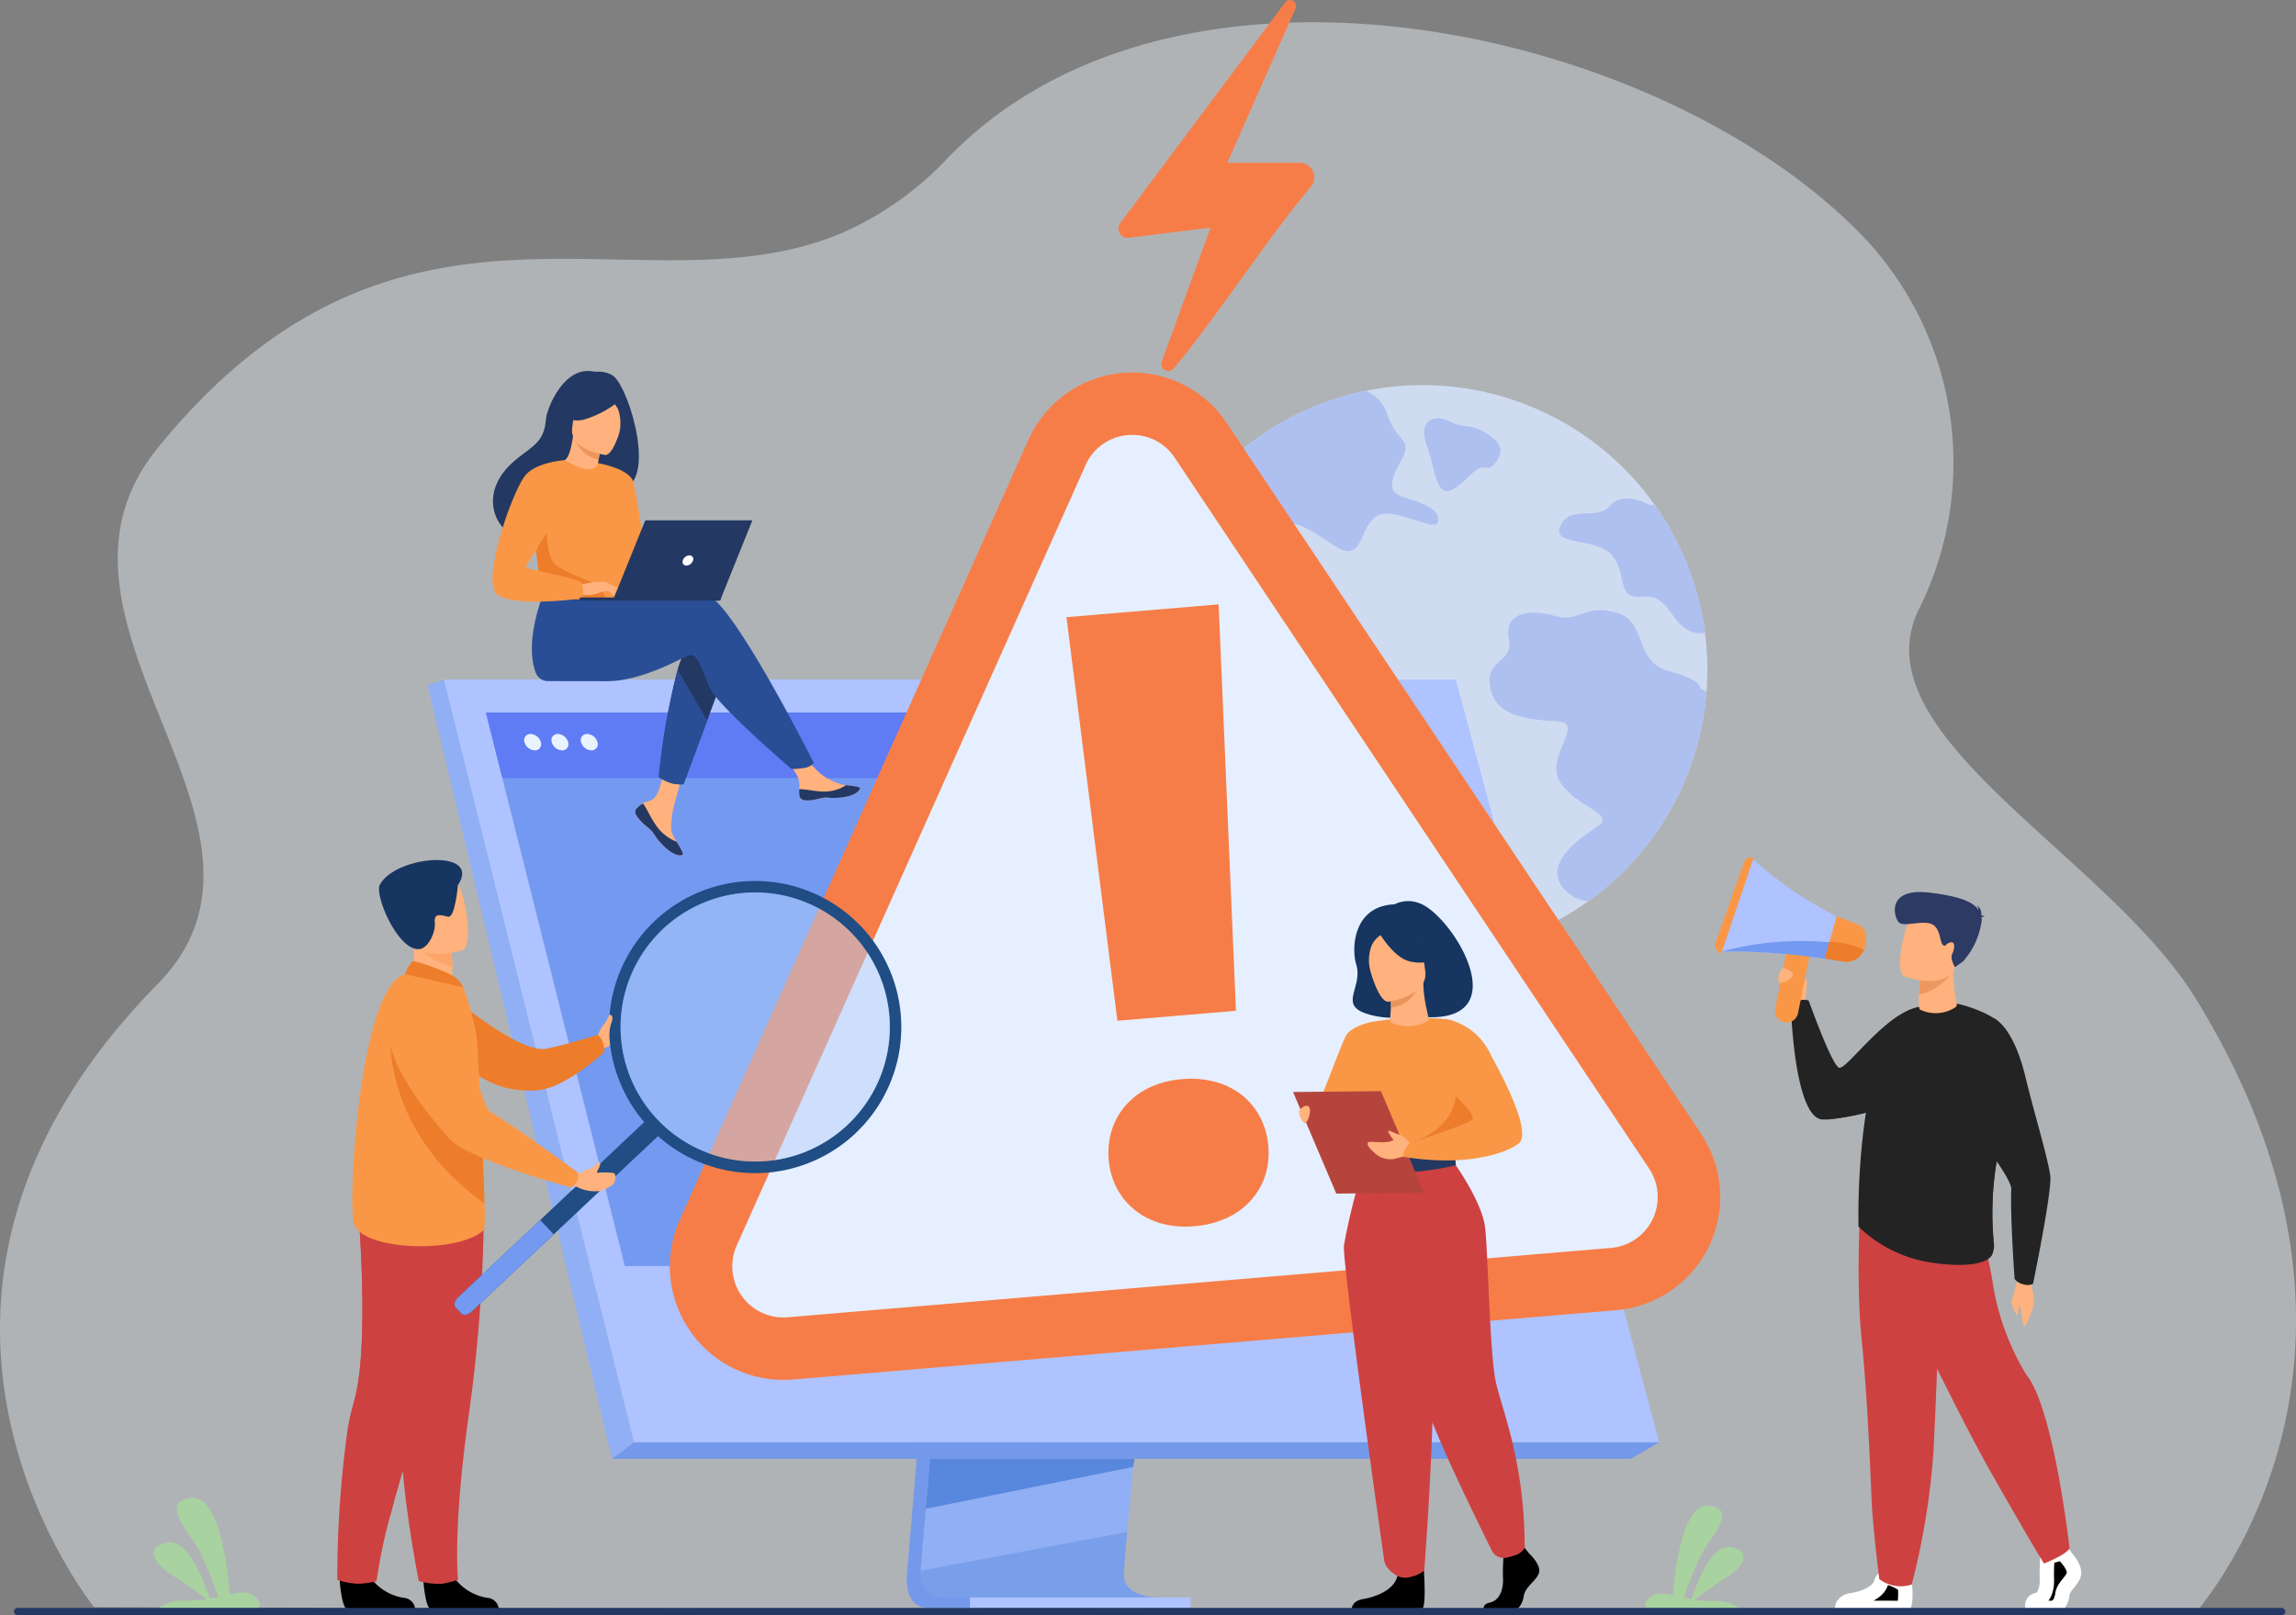 <svg xmlns="http://www.w3.org/2000/svg" width="159.571" height="112.289" viewBox="0 0 159.571 112.289">
  <rect x="0" y="0" width="159.571" height="112.289" fill="#808080" stroke="none"/>
  <g id="Group_10089" data-name="Group 10089" transform="translate(-434.628 -343.53)">
    <path id="Path_7281" data-name="Path 7281" d="M587.314,474.208c-10.066,0-146.149-.294-146.149-.31-.056-.132-17.275-21.236,4.407-43.3,10.743-10.933-9.866-25.1,0-37.259,16.9-20.832,33.621-9.1,47.552-14.959a22.384,22.384,0,0,0,7.4-5.253,27.527,27.527,0,0,1,4.55-3.777q.376-.25.759-.488a30.286,30.286,0,0,1,3.036-1.648q1.052-.5,2.144-.918h0a35.088,35.088,0,0,1,3.553-1.157,40.2,40.2,0,0,1,5.3-1.04q1.182-.154,2.383-.243c15.565-1.17,33.082,5.412,42.121,15.031a22.831,22.831,0,0,1,3.572,25.737c-4.119,8.7,13.136,17.006,19.268,26.938C602.8,456.815,587.456,473.879,587.314,474.208Z" transform="translate(0 -18.643)" fill="#ebf3fa" opacity="0.45"/>
    <g id="Group_10073" data-name="Group 10073" transform="translate(513.709 370.3)" opacity="0.8">
      <path id="Path_7282" data-name="Path 7282" d="M1504.505,719.249a19.937,19.937,0,0,1-1.518,3.24,19.792,19.792,0,0,1-36.822-8.654,19.452,19.452,0,0,1,.025-3.018,19.924,19.924,0,0,1,2.984-8.891c.008-.014.017-.026.025-.04a19.839,19.839,0,0,1,11.28-8.424c.483-.138.973-.258,1.467-.359a19.681,19.681,0,0,1,10.724.791q.71.258,1.386.564a19.65,19.65,0,0,1,8.02,6.621h0a19.864,19.864,0,0,1,3.165,7.18q.182.83.293,1.677a19.7,19.7,0,0,1-1.03,9.313Z" transform="translate(-1466.119 -692.697)" fill="#d7e5ff"/>
      <g id="Group_10072" data-name="Group 10072" transform="translate(3.056 0.405)">
        <path id="Path_7283" data-name="Path 7283" d="M1519.422,706.742c-1.169.905-.859,3.329-2.883,1.963s-3.295-2.108-3.867-.917,1.22,1.844.748,3.143-1.432,1.436-2.445.369-1.042-2.093-2.682-2.059-2.34-.641-2.26-1.872a1.732,1.732,0,0,0-.054-.571l.025-.04a19.839,19.839,0,0,1,11.28-8.424c.483-.139.973-.259,1.466-.36a2.6,2.6,0,0,1,1.51,1.65c.714,2.08,1.872,1.591.888,3.334s-.579,2.17.495,2.49,2.311.77,2.142,1.619S1520.591,705.837,1519.422,706.742Z" transform="translate(-1505.978 -697.976)" fill="#aec3ff"/>
        <path id="Path_7284" data-name="Path 7284" d="M1798.845,907.69a19.91,19.91,0,0,1-1.518,3.24A19.674,19.674,0,0,1,1791.8,917a2.258,2.258,0,0,1-1.472-.581c-1.982-1.771.645-3.651,2.027-4.566s-1.185-1.218-2.479-3,1.737-4.2-.211-4.33-4.317-.257-4.714-2.344,1.652-1.657,1.294-3.415,1.336-2.087,3.149-1.586,2.036-.835,4.283-.228,1.189,3.373,3.669,4.064,2.168,1.208,2.168,1.208a1.194,1.194,0,0,1,.465.289A19.821,19.821,0,0,1,1798.845,907.69Z" transform="translate(-1763.514 -881.544)" fill="#aec3ff"/>
        <path id="Path_7285" data-name="Path 7285" d="M1858.127,804.951c-2.36.247-2.2-2.7-4.2-2.525-2.021.176-1.156-1.26-2.156-2.744s-4.374-.679-3.688-2.181,2.568-.326,3.451-1.405,2.749-.051,2.749-.051a1.426,1.426,0,0,1,.39.049s0,0,0,0a19.854,19.854,0,0,1,3.165,7.18Q1858.015,804.1,1858.127,804.951Z" transform="translate(-1821.766 -788.118)" fill="#aec3ff"/>
        <path id="Path_7286" data-name="Path 7286" d="M1730.105,726.2s1.6-1.135.1-2.189-1.689-.457-2.937-1.068-2.124.209-1.549,1.661.6,3.845,1.887,3.042S1729.03,725.928,1730.105,726.2Z" transform="translate(-1708.702 -720.837)" fill="#aec3ff"/>
      </g>
    </g>
    <path id="Path_7287" data-name="Path 7287" d="M574.383,1709.306h6.9c.37-.314-.256-1.026-.91-1.074a4.031,4.031,0,0,0-1.053.125c-.095-1.261-.637-6.931-2.681-6.7-2.3.255,0,2.5.65,3.824a31.553,31.553,0,0,1,1.221,3.058c-.187.04-.38.08-.577.116-.3-.935-1.438-4.081-2.879-3.9-1.692.214-1.012,1.476.188,2.225.88.551,1.96,1.333,2.474,1.711a7.347,7.347,0,0,1-1.35.108A2.907,2.907,0,0,0,574.383,1709.306Z" transform="translate(-128.724 -1253.995)" fill="#a8d29f"/>
    <path id="Path_7288" data-name="Path 7288" d="M1932.6,1715.87h-6.41c-.344-.291.238-.953.845-1a3.745,3.745,0,0,1,.978.116c.088-1.172.592-6.438,2.49-6.227,2.135.237,0,2.319-.6,3.552a29.249,29.249,0,0,0-1.134,2.841c.173.038.353.074.536.108.283-.869,1.335-3.791,2.674-3.62,1.572.2.94,1.371-.174,2.066-.817.512-1.821,1.238-2.3,1.59a6.8,6.8,0,0,0,1.254.1A2.7,2.7,0,0,1,1932.6,1715.87Z" transform="translate(-1377.119 -1260.558)" fill="#a8d29f"/>
    <g id="Group_10074" data-name="Group 10074" transform="translate(553.832 403.146)">
      <path id="Path_7289" data-name="Path 7289" d="M2051.779,1235.849s.153-1.517-.641-1.465-1,.416-.915.708a8.288,8.288,0,0,0,.86,1.256Z" transform="translate(-2045.548 -1225.7)" fill="#ffb27d"/>
      <path id="Path_7290" data-name="Path 7290" d="M2071.491,1253.661a12.942,12.942,0,0,1-2.767,2.223c-.179.113-.366.227-.563.342a20.923,20.923,0,0,1-2.588,1.273c-.11.045-.238.095-.382.146a18.653,18.653,0,0,1-4.506,1.04c-.112,0-.219,0-.318,0-1.965-.079-2.2-7.7-2.2-7.7a.966.966,0,0,1,1.228-.571s1.533,4.306,2.082,4.657c.488.312,3.292-3.939,5.706-4.237C2068.8,1250.632,2071.491,1253.661,2071.491,1253.661Z" transform="translate(-2052.896 -1240.471)" fill="#232323"/>
      <path id="Path_7291" data-name="Path 7291" d="M2105.959,1770.342s.145,1.679-.21,1.853l-4.541-.01a.573.573,0,0,1,.091-.276.8.8,0,0,1,.438-.317.986.986,0,0,1,.2-.047c.359-.046,1.981-.412,2.227-1.495C2104.382,1769.1,2105.959,1770.342,2105.959,1770.342Z" transform="translate(-2092.642 -1719.97)"/>
      <path id="Path_7292" data-name="Path 7292" d="M2109.027,1774.88s.133,1.4-.192,1.545l-4.166-.008a.446.446,0,0,1,.084-.231.742.742,0,0,1,.4-.264,1.012,1.012,0,0,1,.183-.039c.329-.038,1.817-.344,2.044-1.246C2107.58,1773.844,2109.027,1774.88,2109.027,1774.88Z" transform="translate(-2095.837 -1724.259)" fill="none" stroke="#fff" stroke-miterlimit="10" stroke-width="1"/>
      <path id="Path_7293" data-name="Path 7293" d="M2119.523,1449.866c.022,1.1.075,2.23.178,3.247.49,4.828.663,10.661.733,11.786.122,1.952.508,5.071.508,5.071a2.493,2.493,0,0,0,2.256.38,50.772,50.772,0,0,0,1.511-9.222l.012-.234c.032-.625.065-1.34.1-2.111.227-5.165.474-12.837.474-12.837l-5.7-1.338S2119.467,1447.13,2119.523,1449.866Z" transform="translate(-2109.539 -1419.808)" fill="#ce4141"/>
      <path id="Path_7294" data-name="Path 7294" d="M2095.564,1322.233a18.644,18.644,0,0,1-4.506,1.04,4.441,4.441,0,0,0,2.166-.964c.571-.69,1.532-2.563,2.3-1.8C2095.881,1320.871,2095.775,1321.582,2095.564,1322.233Z" transform="translate(-2083.27 -1305.059)" fill="#232323"/>
      <path id="Path_7295" data-name="Path 7295" d="M2259.37,1501.579a8.864,8.864,0,0,1,.3,1.7,6.069,6.069,0,0,1-.619,1.611c-.215.259-.224-1.126-.367-1.343s-.065.517-.18.577-.306-.556-.391-.775.306-.979.342-1.525S2259.37,1501.579,2259.37,1501.579Z" transform="translate(-2237.501 -1472.333)" fill="#ffb27d"/>
      <path id="Path_7296" data-name="Path 7296" d="M2275.45,1749.076s.808.737.65,1.261-.887.873-.985,1.514-.493.99-.848.99h-1.692s-.261-.451.37-.587.869-.889.829-1.587a12.342,12.342,0,0,1,.059-1.63l1.34-.311Z" transform="translate(-2250.822 -1700.612)"/>
      <path id="Path_7297" data-name="Path 7297" d="M2279.329,1752.07s.65.685.523,1.171-.714.81-.793,1.4-.4.919-.682.919h-1.361a.369.369,0,0,1,.3-.544c.508-.126.7-.824.667-1.473a13.187,13.187,0,0,1,.047-1.513l1.079-.288Z" transform="translate(-2254.931 -1703.399)" fill="none" stroke="#fff" stroke-miterlimit="10" stroke-width="1"/>
      <path id="Path_7298" data-name="Path 7298" d="M2132.382,1442.7s5.334,11.413,8.172,16.42,3.725,6.405,3.725,6.405,1.626-.641,1.774-1.077c0,0-1.085-9.667-2.986-12.024a17.533,17.533,0,0,1-2.4-6.725,24.519,24.519,0,0,0-1.305-4.733Z" transform="translate(-2121.425 -1416.445)" fill="#ce4141"/>
      <path id="Path_7299" data-name="Path 7299" d="M2119.321,1267.792a9.244,9.244,0,0,0,4.688,2.434c1.3.248,3.924.488,4.577-.435a1.652,1.652,0,0,0,.12-1.037,21.691,21.691,0,0,1,1.063-8.87,8.626,8.626,0,0,0,.284-1.351c.323-2.585.288-4.538-1.956-5.58-3.361-1.562-4.741-.277-4.741-.277a5.63,5.63,0,0,0-2.6,3.27C2119.118,1260.814,2119.321,1267.792,2119.321,1267.792Z" transform="translate(-2109.358 -1242.131)" fill="#232323"/>
      <path id="Path_7300" data-name="Path 7300" d="M2176.621,1216.213a2.494,2.494,0,0,1-2.51.164,2.866,2.866,0,0,1-.046-1.032c.018-.484.063-.959.063-.959l1.2-.785,1.141-.749C2176.329,1215.428,2176.877,1216.03,2176.621,1216.213Z" transform="translate(-2159.901 -1205.821)" fill="#ffb27d"/>
      <path id="Path_7301" data-name="Path 7301" d="M2176.42,1222.933a3.675,3.675,0,0,1-2.2,1.43c.018-.484.07-1.017.07-1.017l1.19-.727Z" transform="translate(-2160.055 -1214.839)" fill="#ed985f"/>
      <path id="Path_7302" data-name="Path 7302" d="M2157.333,1172.452s2.894,1.08,3.538-.7,1.451-2.844-.369-3.609-2.427-.213-2.789.33S2156.6,1172.125,2157.333,1172.452Z" transform="translate(-2144.176 -1164.189)" fill="#ffb27d"/>
      <path id="Path_7303" data-name="Path 7303" d="M2158.328,1154.192c.033-.026.1-.039.242-.019a.573.573,0,0,0-.246-.125.714.714,0,0,0-.343-.712.427.427,0,0,1,.143.342c-.308-.473-1.078-.925-3.406-1.2-3.067-.358-2.454,1.772-2.108,2.08s1.454-.13,2.171.072.648,1.282.866,1.475.172-.081.536-.167.286.475.119.816.2.907.2.907l.563-.408a5.3,5.3,0,0,0,1.3-2.933C2158.35,1154.28,2158.339,1154.236,2158.328,1154.192Z" transform="translate(-2139.831 -1150.04)" fill="#2c3a64"/>
      <path id="Path_7304" data-name="Path 7304" d="M2220.24,1344.156a21.679,21.679,0,0,1,1.062-8.87,8.606,8.606,0,0,0,.284-1.351h0c-1.1-.362-3.1.443-3.1.443S2218.018,1341.059,2220.24,1344.156Z" transform="translate(-2200.892 -1317.534)" fill="#232323"/>
      <path id="Path_7305" data-name="Path 7305" d="M2183.745,1266.685s1.351.491,2.212,4.067c.569,2.363,1.617,5.835,1.735,6.927s-1.2,7.481-1.2,7.481a.858.858,0,0,1-.641.044,1.059,1.059,0,0,1-.638-.381s-.315-4.258-.233-6.269c.034-.835-3.867-6.118-5.972-6.8C2178.183,1271.487,2183.745,1266.685,2183.745,1266.685Z" transform="translate(-2164.401 -1255.526)" fill="#232323"/>
      <path id="Path_7306" data-name="Path 7306" d="M1995.368,1128.924a44.913,44.913,0,0,1,8.408.718l.471-1.186.516-1.3a27.456,27.456,0,0,1-7.241-4.658Z" transform="translate(-1994.916 -1122.394)" fill="#aec3ff"/>
      <path id="Path_7307" data-name="Path 7307" d="M1992.137,1121.176l-2.241,6.616h0a.6.6,0,0,1-.393-.771l1.973-5.559a.492.492,0,0,1,.661-.286Z" transform="translate(-1989.468 -1121.135)" fill="#f99746"/>
      <path id="Path_7308" data-name="Path 7308" d="M2044.357,1204.761h0a.811.811,0,0,0,.951-.634l.772-3.861a.81.81,0,0,0-.634-.951h0a.81.81,0,0,0-.951.634l-.772,3.861A.81.81,0,0,0,2044.357,1204.761Z" transform="translate(-2039.549 -1193.307)" fill="#f99746"/>
      <path id="Path_7309" data-name="Path 7309" d="M1995.368,1197.162a44.925,44.925,0,0,1,8.408.718l.471-1.186A21.515,21.515,0,0,0,1995.368,1197.162Z" transform="translate(-1994.916 -1190.632)" fill="#739af0"/>
      <path id="Path_7310" data-name="Path 7310" d="M2088.8,1177.389l1.22.215a1.346,1.346,0,0,0,1.51-.8.841.841,0,0,0,.072-.22c.293-1.272-.405-1.507-.405-1.507l-1.57-.612-.5,1.765v.006Z" transform="translate(-2081.185 -1170.379)" fill="#f99746"/>
      <path id="Path_7311" data-name="Path 7311" d="M2088.8,1198.647l1.22.214a1.345,1.345,0,0,0,1.51-.8,5.911,5.911,0,0,0-2.4-.574v.006Z" transform="translate(-2081.185 -1191.637)" fill="#ed7d2b"/>
      <path id="Path_7312" data-name="Path 7312" d="M2047.141,1221.359s.6.238.487.5-.868.624-.988.417S2046.766,1221.138,2047.141,1221.359Z" transform="translate(-2042.229 -1213.644)" fill="#ffb27d"/>
      <path id="Path_7313" data-name="Path 7313" d="M2068.754,1233.423a8.409,8.409,0,0,0,.12-.891c.007-.281.04-.51-.026-.517s-.114.044-.141.134-.13.649-.13.649l.052.54Z" transform="translate(-2062.512 -1223.513)" fill="#ffb27d"/>
      <path id="Path_7314" data-name="Path 7314" d="M2165.667,1798.392" transform="translate(-2152.158 -1746.469)" fill="none" stroke="#fff" stroke-miterlimit="10" stroke-width="1"/>
    </g>
    <g id="Group_10076" data-name="Group 10076" transform="translate(464.344 390.784)">
      <path id="Path_7315" data-name="Path 7315" d="M1260,1240.615l-3.381,40.2s-.354,2.437,1.458,2.441c2.98.007,14.833,0,14.833,0s-2.243-.507-2.216-1.648c.032-1.345,3.951-41.37,3.951-41.37Z" transform="translate(-1223.292 -1218.741)" fill="#7599ea"/>
      <path id="Path_7316" data-name="Path 7316" d="M1285.763,1273.756c-.586,0-12.061.021-14.963-.016-1.265-.016-1.487-1.125-1.5-1.842a3.583,3.583,0,0,1,.038-.6l.088-1.045.224-2.663.2-2.353.254-3.023.214-2.552,2.4-28.563,14.646-.38s-1.651,16.75-2.818,28.943c-.13,1.359-.254,2.661-.369,3.877q-.056.582-.108,1.137c-.108,1.154-.207,2.213-.293,3.148-.045.493-.087.951-.125,1.371-.149,1.644-.236,2.694-.237,2.894a1.69,1.69,0,0,0,.028.325C1283.686,1273.7,1285.543,1273.756,1285.763,1273.756Z" transform="translate(-1235.026 -1209.957)" fill="#90aff4"/>
      <path id="Path_7317" data-name="Path 7317" d="M837.111,959.883l8.235,33.078,1.128,4.53,3.835,15.407h71.255l-14.136-53.014Z" transform="translate(-835.97 -959.883)" fill="#aec3ff"/>
      <path id="Path_7318" data-name="Path 7318" d="M823.365,959.882l-1.141.38,12.822,53.785,1.517-1.151Z" transform="translate(-822.224 -959.882)" fill="#90aff4"/>
      <path id="Path_7319" data-name="Path 7319" d="M989.466,1652.529h70.817l1.956-1.151H990.983Z" transform="translate(-976.644 -1598.364)" fill="#7599ea"/>
      <rect id="Rectangle_3208" data-name="Rectangle 3208" width="15.333" height="0.729" transform="translate(53.023 64.528) rotate(180)" fill="#aec3ff"/>
      <path id="Path_7320" data-name="Path 7320" d="M1288.377,1666.382l-.079.557-14.42,2.913.2-2.353.094-1.117Z" transform="translate(-1239.251 -1612.217)" fill="#5888dd"/>
      <path id="Path_7321" data-name="Path 7321" d="M1285.768,1737.151c-.586,0-12.061.021-14.963-.016-1.265-.016-1.487-1.125-1.5-1.842l14.352-2.7c-.149,1.644-.236,2.694-.238,2.894a1.683,1.683,0,0,0,.028.325C1283.691,1737.093,1285.548,1737.151,1285.768,1737.151Z" transform="translate(-1235.031 -1673.351)" fill="#5888dd" opacity="0.4"/>
      <path id="Path_7322" data-name="Path 7322" d="M837.109,959.882h70.316l11.409,42.607H847.716Z" transform="translate(-835.968 -959.882)" fill="#aec3ff"/>
      <path id="Path_7323" data-name="Path 7323" d="M950.6,1028.131H884.757l-2.353-9.372-.91-3.626-.371-1.479-2.418-9.631-.125-.5-1.278-5.091-.572-2.278-.488-1.943-1.144-4.555h64.889l1.256,4.555.535,1.943.628,2.278,4.137,15.007h0l.351,1.271.163.59,2.857,10.361Z" transform="translate(-871.045 -987.37)" fill="#739af0"/>
      <path id="Path_7324" data-name="Path 7324" d="M941.247,994.206h-65l-1.143-4.556h64.888Z" transform="translate(-871.048 -987.368)" fill="#607cf4"/>
      <g id="Group_10075" data-name="Group 10075" transform="translate(6.721 3.772)">
        <path id="Path_7325" data-name="Path 7325" d="M909.9,1009.646a.43.43,0,0,1,.427-.569.778.778,0,0,1,.711.569.43.43,0,0,1-.427.57A.778.778,0,0,1,909.9,1009.646Z" transform="translate(-909.887 -1009.077)" fill="#e9f3fe"/>
        <path id="Path_7326" data-name="Path 7326" d="M934.585,1009.646a.43.43,0,0,1,.428-.569.778.778,0,0,1,.711.569.43.43,0,0,1-.427.57A.778.778,0,0,1,934.585,1009.646Z" transform="translate(-932.675 -1009.077)" fill="#e9f3fe"/>
        <path id="Path_7327" data-name="Path 7327" d="M961.161,1009.646a.43.43,0,0,1,.427-.569.778.778,0,0,1,.712.569.43.43,0,0,1-.427.57A.778.778,0,0,1,961.161,1009.646Z" transform="translate(-957.214 -1009.077)" fill="#e9f3fe"/>
      </g>
    </g>
    <path id="Path_7328" data-name="Path 7328" d="M1452.277,369.143c2.661-3.124,6.764-9.4,9.527-12.614a1.019,1.019,0,0,0-.776-1.682H1456l4.742-10.722a.42.42,0,0,0-.721-.422l-11.466,15.346a.635.635,0,0,0,.586,1.009l5.691-.7-3.386,9.3A.488.488,0,0,0,1452.277,369.143Z" transform="translate(-936.076 0)" fill="#f77d48"/>
    <g id="Group_10080" data-name="Group 10080" transform="translate(481.173 369.423)">
      <path id="Path_7329" data-name="Path 7329" d="M1133.513,770.458l-57.208,4.82a5.726,5.726,0,0,1-5.709-8.042l24.237-54.242a5.726,5.726,0,0,1,9.992-.842l32.971,49.422A5.726,5.726,0,0,1,1133.513,770.458Z" transform="translate(-1067.917 -707.43)" fill="#e6efff"/>
      <g id="Group_10077" data-name="Group 10077" transform="translate(0 0)">
        <path id="Path_7330" data-name="Path 7330" d="M1107.521,746.456l-57.208,4.82a7.9,7.9,0,0,1-7.874-11.092l24.237-54.242a7.9,7.9,0,0,1,13.781-1.161l32.971,49.422a7.9,7.9,0,0,1-5.907,12.253Zm-33.932-60.835a3.51,3.51,0,0,0-2.947,2.092L1046.4,741.956a3.555,3.555,0,0,0,3.544,4.992l57.207-4.82a3.555,3.555,0,0,0,2.659-5.515l-32.971-49.422A3.51,3.51,0,0,0,1073.589,685.622Z" transform="translate(-1041.742 -681.265)" fill="#f77d48"/>
      </g>
      <g id="Group_10079" data-name="Group 10079" transform="translate(27.571 16.126)">
        <g id="Group_10078" data-name="Group 10078">
          <path id="Path_7331" data-name="Path 7331" d="M1404.3,930.2a5.233,5.233,0,0,1,.223-2.078,4.793,4.793,0,0,1,.979-1.719,5.142,5.142,0,0,1,1.644-1.219,6.413,6.413,0,0,1,2.251-.578,6.555,6.555,0,0,1,2.333.192,5.113,5.113,0,0,1,1.842.925,4.8,4.8,0,0,1,1.253,1.531,5.237,5.237,0,0,1,.567,2.011,5.113,5.113,0,0,1-.224,2.061,4.833,4.833,0,0,1-.98,1.7,5.1,5.1,0,0,1-1.661,1.22,6.55,6.55,0,0,1-2.268.579,6.41,6.41,0,0,1-2.316-.193,5.124,5.124,0,0,1-1.824-.926,4.829,4.829,0,0,1-1.251-1.515A5.11,5.11,0,0,1,1404.3,930.2Zm8.844-10.349-8.24.694-3.54-28.057,10.575-.891Z" transform="translate(-1401.361 -891.601)" fill="#f77d48"/>
        </g>
      </g>
    </g>
    <g id="Group_10084" data-name="Group 10084" transform="translate(458.068 403.319)">
      <path id="Path_7332" data-name="Path 7332" d="M976.294,1267.681s.179-.4.3-.594.612-.751.7-.624.422.98.243,1.219.012.654-.881.906Z" transform="translate(-958.206 -1255.476)" fill="#ffb27d"/>
      <path id="Path_7333" data-name="Path 7333" d="M846.878,1249.351s4.57,3.815,6.352,3.462c1.394-.276,3.6-.975,3.6-.975a1.406,1.406,0,0,1,.417,1.216s-2.807,2.641-4.806,2.658a6.367,6.367,0,0,1-4.6-1.549Z" transform="translate(-838.712 -1239.694)" fill="#ed7d2b"/>
      <path id="Path_7334" data-name="Path 7334" d="M742.327,1765.945s.133,2.14.547,2.171c.055,0,2.1,0,2.1,0l2.611-.015a.847.847,0,0,0-.78-.762,3.539,3.539,0,0,1-2.5-1.678C743.815,1764.6,742.327,1765.945,742.327,1765.945Z" transform="translate(-742.176 -1716.046)"/>
      <path id="Path_7335" data-name="Path 7335" d="M740.364,1457.947a5.446,5.446,0,0,0,1.413.265,5.188,5.188,0,0,0,1.319-.188,36.109,36.109,0,0,1,.972-4.629c.431-1.669,1.047-3.814,1.922-6.48a87.709,87.709,0,0,0,3.225-12.087c0-.021.005-.032.005-.032l-.008,0-7.445-3.269s.92,10.155-.254,14.053a16.409,16.409,0,0,0-.426,1.867A74.849,74.849,0,0,0,740.364,1457.947Z" transform="translate(-740.363 -1407.9)" fill="#ce4141"/>
      <path id="Path_7336" data-name="Path 7336" d="M757.836,1453.4c.431-1.669,1.047-3.814,1.922-6.48a87.759,87.759,0,0,0,3.225-12.087c0-.012,0-.023,0-.036l-7.445-3.269s.92,10.155-.254,14.053C755.118,1446.122,757.836,1453.4,757.836,1453.4Z" transform="translate(-754.132 -1407.9)" fill="#ce4141"/>
      <path id="Path_7337" data-name="Path 7337" d="M818.172,1765.945s.133,2.14.547,2.171c.055,0,2.1,0,2.1,0l2.611-.015a.847.847,0,0,0-.78-.762,3.538,3.538,0,0,1-2.5-1.678C819.66,1764.6,818.172,1765.945,818.172,1765.945Z" transform="translate(-812.207 -1716.046)"/>
      <path id="Path_7338" data-name="Path 7338" d="M777.9,1434.645a105.98,105.98,0,0,1-1.042,14.661c-1.139,8.08-.753,11.51-.753,11.51a7.748,7.748,0,0,1-1.1.279,4.982,4.982,0,0,1-1.629-.188s-1.63-8.083-1.162-12.127-2.232-13.877-2.232-13.877Z" transform="translate(-767.711 -1410.782)" fill="#ce4141"/>
      <path id="Path_7339" data-name="Path 7339" d="M804.372,1194.6l1.453.953,1.324-.374a3.163,3.163,0,0,0,.31-1.587,9.863,9.863,0,0,0-.052-1.057l-1.961-.865-.732-.323c0,.011.057.6.065.687A5,5,0,0,1,804.372,1194.6Z" transform="translate(-799.465 -1186.137)" fill="#ffb27d"/>
      <path id="Path_7340" data-name="Path 7340" d="M763.165,1244.36c-1.809,1.747-8.654,1.453-9.076-.471s.46-16.38,3.55-17.288c.641-.188,4.069.919,4.069.919a21.727,21.727,0,0,1,.891,3.2c.068.349.268,4.043.418,7.5.07,1.616.129,3.181.159,4.327A12.475,12.475,0,0,1,763.165,1244.36Z" transform="translate(-752.945 -1218.667)" fill="#f99746"/>
      <path id="Path_7341" data-name="Path 7341" d="M810.922,1195.942a5.694,5.694,0,0,0,2.533,1.531,9.885,9.885,0,0,0-.052-1.057l-1.961-.865C811.009,1195.544,810.745,1195.641,810.922,1195.942Z" transform="translate(-805.461 -1190.017)" fill="#fca56b"/>
      <path id="Path_7342" data-name="Path 7342" d="M800.541,1142.664s-3.159.985-3.742-.991-1.384-3.181.608-3.894,2.609-.075,2.964.538S801.347,1142.357,800.541,1142.664Z" transform="translate(-791.859 -1136.385)" fill="#ffb27d"/>
      <path id="Path_7343" data-name="Path 7343" d="M783.694,1125.127s-.2,2.3-.677,2.2-1-.313-.93.38-.463,1.882-1.148,1.879c-1.471-.006-3.07-3.781-2.667-4.5C779.433,1123.024,785.373,1122.608,783.694,1125.127Z" transform="translate(-775.307 -1123.386)" fill="#163560"/>
      <path id="Path_7344" data-name="Path 7344" d="M804.806,1215.828a14.536,14.536,0,0,0-2.622-.965c-.27.089-.607.915-.607.915l4.069.92A2.02,2.02,0,0,0,804.806,1215.828Z" transform="translate(-796.884 -1207.845)" fill="#ed7d2b"/>
      <g id="Group_10082" data-name="Group 10082" transform="translate(8.143 1.457)">
        <path id="Path_7345" data-name="Path 7345" d="M860.748,1358.619l-12.955,12.2c-.254.239-.574.315-.711.169l-.437-.464c-.138-.146-.042-.461.212-.7l12.954-12.2c.254-.239.574-.315.712-.169l.437.464C861.1,1358.065,861,1358.38,860.748,1358.619Z" transform="translate(-846.581 -1340.898)" fill="#1f4d84"/>
        <path id="Path_7346" data-name="Path 7346" d="M853.478,1450.829l-5.685,5.352c-.254.239-.574.315-.711.169l-.437-.464c-.138-.146-.042-.461.212-.7l5.685-5.352Z" transform="translate(-846.581 -1426.263)" fill="#739af0"/>
        <path id="Path_7347" data-name="Path 7347" d="M987.219,1155.5a10.154,10.154,0,1,0,16.829-10.2c-.052-.052-.105-.1-.159-.154a10.154,10.154,0,0,0-16.67,10.358Zm2.9-9.371a9.353,9.353,0,1,1,.4,13.22A9.341,9.341,0,0,1,990.121,1146.133Z" transform="translate(-976.03 -1142.388)" fill="#1f4d84"/>
        <g id="Group_10081" data-name="Group 10081" transform="translate(11.55 0.802)" opacity="0.5">
          <path id="Path_7348" data-name="Path 7348" d="M1013.394,1168.6a9.353,9.353,0,1,1-.4-13.219A9.314,9.314,0,0,1,1013.394,1168.6Z" transform="translate(-997.23 -1152.845)" fill="#b3cff9"/>
        </g>
      </g>
      <path id="Path_7349" data-name="Path 7349" d="M794.83,1291.817c-7.138-5.086-6.544-11.874-6.544-11.874a17.011,17.011,0,0,1,6.386,7.547C794.741,1289.106,794.8,1290.671,794.83,1291.817Z" transform="translate(-784.601 -1267.94)" fill="#ed7d2b"/>
      <g id="Group_10083" data-name="Group 10083" transform="translate(3.536 8.853)">
        <path id="Path_7350" data-name="Path 7350" d="M955.393,1397.822a1.949,1.949,0,0,0,.912-.563s.215.015-.035.472c-.021.038-.067.137-.1.206a.044.044,0,0,0,.037.064,4.764,4.764,0,0,1,1.142.024c.077.016.1.2.1.28a.715.715,0,0,1-.15.488,2.5,2.5,0,0,1-.9.472,2.732,2.732,0,0,1-1.4-.175l-.457-.212.142-.849.115.024C954.977,1398.091,955.2,1397.869,955.393,1397.822Z" transform="translate(-941.654 -1385.115)" fill="#ffb27d"/>
        <path id="Path_7351" data-name="Path 7351" d="M788.854,1238.859s-6.414,1.221,1.887,10.509c1.328,1.485,8.5,3.42,8.5,3.42s.727-.619.361-1.12c0,0-4.938-3.586-6.025-4.156-.489-.256-1.9-5.724-2.694-7.04A3.592,3.592,0,0,0,788.854,1238.859Z" transform="translate(-786.49 -1238.859)" fill="#f99746"/>
      </g>
      <path id="Path_7352" data-name="Path 7352" d="M978.562,1265.221a3.271,3.271,0,0,0,.251-.613,3.383,3.383,0,0,1,.414-.937c.044-.043.187.013.2.2a1.085,1.085,0,0,1-.1.406,4.567,4.567,0,0,0-.136.806C979.093,1265.406,978.562,1265.221,978.562,1265.221Z" transform="translate(-960.3 -1252.903)" fill="#ffb27d"/>
    </g>
    <g id="Group_10086" data-name="Group 10086" transform="translate(468.869 369.318)">
      <g id="Group_10085" data-name="Group 10085" transform="translate(0)">
        <path id="Path_7353" data-name="Path 7353" d="M1010.654,1034.691a.387.387,0,0,0-.069.414v0a2.571,2.571,0,0,0,.812.892c.049.04.092.076.13.109l.029.026.023.02c.357.329.223.4.864,1.073.731.762,1.235.775,1.378.706.121-.059-.125-.463-.4-.917l-.04-.066-.108-.182c-.32-.546-.237-.8-.161-1.615.062-.661,1.029-3.69,1.029-3.69l-1.4-.242s-.423,2.412-.888,2.784c-.249.2-.527.2-.766.347l-.05.031A1.837,1.837,0,0,0,1010.654,1034.691Z" transform="translate(-1000.641 -1004.286)" fill="#ffb27d"/>
        <path id="Path_7354" data-name="Path 7354" d="M1010.654,1072.772a.387.387,0,0,0-.069.414v0a2.979,2.979,0,0,0,.814.889c.048.04.091.077.129.111l.029.026.023.02c.357.329.223.4.864,1.073.731.761,1.235.775,1.378.706.121-.059-.125-.463-.4-.917a3.12,3.12,0,0,1-1.3-.962c-.424-.542-.712-1.232-1-1.656l-.082-.015A1.84,1.84,0,0,0,1010.654,1072.772Z" transform="translate(-1000.641 -1042.367)" fill="#233862"/>
        <path id="Path_7355" data-name="Path 7355" d="M1145.832,1028.719c.087.433.7.361,1.393.193s.525.032,1.506-.076,1.278-.474,1.308-.62c.027-.129-.458-.175-.978-.235l-.2-.024a4.245,4.245,0,0,1-1.55-.764,6.229,6.229,0,0,1-1.258-1.5l-1.345.106s.705,1.073.978,1.539a1.627,1.627,0,0,1,.132.917A1.726,1.726,0,0,0,1145.832,1028.719Z" transform="translate(-1124.513 -999.186)" fill="#ffb27d"/>
        <path id="Path_7356" data-name="Path 7356" d="M1160.472,1056.409c.689-.168.525.032,1.506-.076s1.278-.474,1.308-.62c.027-.13-.458-.175-.978-.235l0,.01a2.765,2.765,0,0,1-1.405.436c-.665.016-1.37-.175-1.83-.168a1.72,1.72,0,0,0,.01.46C1159.166,1056.649,1159.783,1056.577,1160.472,1056.409Z" transform="translate(-1137.76 -1026.683)" fill="#233862"/>
        <path id="Path_7357" data-name="Path 7357" d="M1036.5,926.909l-1.259,3.383-1.643,4.418a2.661,2.661,0,0,1-.872-.08,3.782,3.782,0,0,1-.843-.411,48.015,48.015,0,0,1,1.309-7.467,4.852,4.852,0,0,1,.732-1.583C1035.247,923.613,1036.5,926.909,1036.5,926.909Z" transform="translate(-1020.338 -905.98)" fill="#233862"/>
        <path id="Path_7358" data-name="Path 7358" d="M928.951,874.6a13.863,13.863,0,0,0-4.61.362,1.375,1.375,0,0,1-1.419-.641h0l-5.1-.4s-1.684,3.73-.763,6.108a.9.9,0,0,0,.891.575h0l4.066.006c2.536,0,5.367-1.741,5.733-1.814.6-.12.839,1.079,1.438,2.338s5.632,5.576,5.632,5.576a4.433,4.433,0,0,0,1.094-.112,1.076,1.076,0,0,0,.469-.3S930.808,875.2,928.951,874.6Z" transform="translate(-914.061 -859.043)" fill="#2a4e96"/>
        <path id="Path_7359" data-name="Path 7359" d="M889.823,680.2a1.809,1.809,0,0,0-.974-.254,2.7,2.7,0,0,1-.47-.029c-1.946-.286-3.119,2.54-3.188,3.394-.127,1.568-.956,1.807-2.124,2.788-2.342,1.968-1.656,4.256-.376,5.107a2.836,2.836,0,0,0,2.122,0c.019.013,3.7-2.058,5.519-3.057C893.054,687.762,890.916,680.848,889.823,680.2Z" transform="translate(-881.498 -679.894)" fill="#233862"/>
        <path id="Path_7360" data-name="Path 7360" d="M946.716,742.053a2.4,2.4,0,0,1-1.5.045,2.668,2.668,0,0,1-.988-1.184c.258-.012.541-.237.76-1.717l.11.039,1.846.665s-.134.593-.221,1.157C946.655,741.533,946.615,741.986,946.716,742.053Z" transform="translate(-939.404 -734.651)" fill="#ffb27d"/>
        <path id="Path_7361" data-name="Path 7361" d="M957.422,740.377s-.074.32-.182.917a2.085,2.085,0,0,1-1.665-1.582Z" transform="translate(-949.878 -735.126)" fill="#ed975d"/>
        <path id="Path_7362" data-name="Path 7362" d="M955.471,702.535s-2.526-.34-2.29-1.91.069-2.671,1.692-2.521,1.846.8,1.894,1.34S956.134,702.582,955.471,702.535Z" transform="translate(-947.652 -696.695)" fill="#ffb27d"/>
        <path id="Path_7363" data-name="Path 7363" d="M947.948,696.912a7.043,7.043,0,0,1-2.718,1.505,2.109,2.109,0,0,1-1.517-.241,4.294,4.294,0,0,0,1.039-1.407.774.774,0,0,1,.638-.456C946.176,696.246,947.666,696.216,947.948,696.912Z" transform="translate(-938.925 -695.024)" fill="#233862"/>
        <path id="Path_7364" data-name="Path 7364" d="M985.759,699.25a3.982,3.982,0,0,1,.711.911,3.059,3.059,0,0,1,.082,1.626s.843-1.639.366-2.435A.674.674,0,0,0,985.759,699.25Z" transform="translate(-977.747 -697.487)" fill="#233862"/>
        <path id="Path_7365" data-name="Path 7365" d="M922.711,765.734c-.078,5.114-.022,4.045-.582,4.531a2.149,2.149,0,0,1-1.013.219c-1.568.1-4.325-.156-4.429-.445-.361-1-.106-1.314-.407-2.85-.031-.163-.07-.34-.116-.532a3.206,3.206,0,0,1,.4-3.107,13.222,13.222,0,0,1,1.727-2.734c2.135,1.269,2.308.2,2.308.2S922.75,763.24,922.711,765.734Z" transform="translate(-913.273 -754.61)" fill="#f99746"/>
        <path id="Path_7366" data-name="Path 7366" d="M1035.246,954.387l-1.643,4.418a2.659,2.659,0,0,1-.872-.08,3.78,3.78,0,0,1-.843-.411,48.014,48.014,0,0,1,1.309-7.467Z" transform="translate(-1020.338 -930.074)" fill="#2a4e96"/>
        <path id="Path_7367" data-name="Path 7367" d="M976.779,763.473s2.2.373,2.455,1.32,1.105,6.69,1.105,6.69-.62.6-1.136.089-1.622-5.374-1.622-5.374Z" transform="translate(-969.455 -757.065)" fill="#f99746"/>
        <path id="Path_7368" data-name="Path 7368" d="M925.313,821.614c-1.568.1-4.325-.156-4.43-.445-.361-1-.106-1.314-.407-2.85l.757-2.13s-.126,2.372.573,3,2.863,1.205,3.2,1.727A1.907,1.907,0,0,1,925.313,821.614Z" transform="translate(-917.469 -805.74)" fill="#ed7d2b"/>
        <path id="Path_7369" data-name="Path 7369" d="M960.132,871.05a6.581,6.581,0,0,1,1.8-.207,3.637,3.637,0,0,1,.936.812c.076.174-.556-.132-.761-.187a1.831,1.831,0,0,0-.657.144,2.185,2.185,0,0,1-1.178.118Z" transform="translate(-954.084 -856.174)" fill="#ffb27d"/>
        <path id="Path_7370" data-name="Path 7370" d="M886.265,760.815s-2.077.127-2.8,1.13c-1.013,1.411-3.023,7.428-1.872,8.231,1.3.9,5.9.239,5.9.239a1.87,1.87,0,0,0-.06-1.062c-.213-.346-3.676-.907-3.836-1.067s2-3.116,2-3.6S886.265,760.815,886.265,760.815Z" transform="translate(-881.25 -754.611)" fill="#f99746"/>
        <path id="Path_7371" data-name="Path 7371" d="M984.544,876.851a2.988,2.988,0,0,0,.43.468.317.317,0,0,0,.175.037l-.218-.393Z" transform="translate(-976.625 -861.751)" fill="#ffb27d"/>
        <path id="Path_7372" data-name="Path 7372" d="M983.569,871.234l.942.458a.168.168,0,0,1-.156.06,2.257,2.257,0,0,1-.409-.113Z" transform="translate(-975.725 -856.565)" fill="#ffb27d"/>
      </g>
      <path id="Path_7373" data-name="Path 7373" d="M969.972,885.263l-9.845,0v.217l9.757,0Z" transform="translate(-954.08 -869.515)" fill="#233862"/>
      <path id="Path_7374" data-name="Path 7374" d="M990.154,820.948l7.455,0,2.245-5.576-7.444,0Z" transform="translate(-981.805 -804.986)" fill="#233862"/>
      <path id="Path_7375" data-name="Path 7375" d="M1054.137,847.482a.258.258,0,0,0-.253-.355.509.509,0,0,0-.457.355.258.258,0,0,0,.253.355A.509.509,0,0,0,1054.137,847.482Z" transform="translate(-1040.214 -834.306)" fill="#fff"/>
    </g>
    <g id="Group_10088" data-name="Group 10088" transform="translate(524.495 406.183)">
      <path id="Path_7376" data-name="Path 7376" d="M1665.521,1160.869a2.141,2.141,0,0,0-1.7.087c-2.892.119-3,3.083-2.66,4.186.477,1.549-1.21,2.771.661,3.4,2.171.728,3.992-.136,3.868.239C1672.555,1169.32,1667.8,1161.628,1665.521,1160.869Z" transform="translate(-1656.769 -1160.741)" fill="#163560"/>
      <path id="Path_7377" data-name="Path 7377" d="M1630.4,1276.447a7.574,7.574,0,0,1-.773,1.169c-.6.752-3.753-1.033-3.482-1.169s1.856-4.7,2.233-5.274,1.663-.871,1.663-.871Z" transform="translate(-1624.652 -1261.902)" fill="#f99746"/>
      <path id="Path_7378" data-name="Path 7378" d="M1782.658,1747.449s.87.794.7,1.358-.955.94-1.061,1.63-.531,1.066-.913,1.066h-1.821s-.281-.485.4-.632.935-.957.893-1.709a13.273,13.273,0,0,1,.064-1.755l1.443-.334Z" transform="translate(-1766.266 -1702.121)"/>
      <path id="Path_7379" data-name="Path 7379" d="M1664.844,1756.377s.313,3.364-.069,3.552l-4.889-.01s0-.564.785-.69,2.165-.585,2.4-1.609S1664.844,1756.377,1664.844,1756.377Z" transform="translate(-1655.817 -1710.712)"/>
      <path id="Path_7380" data-name="Path 7380" d="M1667.228,1270.973a19.438,19.438,0,0,1,0,2.26,6.548,6.548,0,0,1-.992,2.182c-.294.679-.626.79-.626.79l-2.567.629-.9.221-2.846-.85s-1.3-3.619-.776-5.656a15.656,15.656,0,0,1,1.316-3.451,20.3,20.3,0,0,1,5.347-.193Z" transform="translate(-1654.44 -1258.697)" fill="#f99746"/>
      <path id="Path_7381" data-name="Path 7381" d="M1717.87,1324.051c-.048.817-1.119,1.883-1.237,2.154-.294.679-.626.789-.626.789l-2.567.629-.464-1.328s3.751-.985,3.148-4.457Z" transform="translate(-1704.838 -1309.487)" fill="#ed7d2b"/>
      <path id="Path_7382" data-name="Path 7382" d="M1654.391,1396.256a42.242,42.242,0,0,0-1.5,5.881c-.09,1.494,2.695,21.221,2.807,21.909.105.649.911,1.063.911,1.063a1.22,1.22,0,0,0,.9.069,2.224,2.224,0,0,0,.966-.455s1.1-14.069.418-19.095a79.609,79.609,0,0,1-.687-9.372Z" transform="translate(-1649.356 -1378.2)" fill="#ce4141"/>
      <path id="Path_7383" data-name="Path 7383" d="M1684.045,1394.549s2.15,2.885,2.351,4.835.314,8.8.742,10.7,2,5.56,2,11.49a1.183,1.183,0,0,1-.667.521,5.522,5.522,0,0,1-.586.162.922.922,0,0,1-1.031-.489c-1.061-2.136-4.44-9.024-4.613-10.454-.123-1.012-1.189-7.709-3.517-11.639-.559-.943.343-4.7.343-4.7Z" transform="translate(-1673.038 -1376.624)" fill="#ce4141"/>
      <path id="Path_7384" data-name="Path 7384" d="M1668.583,1387.421a2.954,2.954,0,0,0,1.69.47c1.343.027,4.67-.342,4.67-.342a2.752,2.752,0,0,1,.142.849s-4.064,1.025-6.418.15A1.488,1.488,0,0,1,1668.583,1387.421Z" transform="translate(-1663.774 -1370.042)" fill="#233862"/>
      <g id="Group_10087" data-name="Group 10087" transform="translate(5.565 17.619)">
        <path id="Path_7385" data-name="Path 7385" d="M1680.01,1391.944a.7.7,0,1,1,.613-.693A.657.657,0,0,1,1680.01,1391.944Zm0-1.184a.5.5,0,1,0,.41.49A.456.456,0,0,0,1680.01,1390.76Z" transform="translate(-1679.398 -1390.557)" fill="#fff"/>
      </g>
      <path id="Path_7386" data-name="Path 7386" d="M1615.927,1340.038l-6.108.057-3.005-7.063,6.108-.057Z" transform="translate(-1606.814 -1319.77)" fill="#b5453c"/>
      <path id="Path_7387" data-name="Path 7387" d="M1677.527,1370.006l-.448-.55a1.575,1.575,0,0,0-.523-.316c-.22-.046-.684-.314-.729-.238s.357.614.357.614l.02,0c-.461.347-1.625.041-1.769.182-.174.172.24.542.462.75a1.63,1.63,0,0,0,1.352.4c.362-.113.932-.227.932-.227Z" transform="translate(-1669.213 -1352.931)" fill="#ffb27d"/>
      <path id="Path_7388" data-name="Path 7388" d="M1612.334,1346.509s.384-.436.628-.227-.064,1.239-.3,1.134S1612.2,1346.637,1612.334,1346.509Z" transform="translate(-1611.875 -1332.005)" fill="#ffb27d"/>
      <path id="Path_7389" data-name="Path 7389" d="M1709.563,1267.787a4.377,4.377,0,0,1,3,2.473c.989,1.8,2.681,5.112,2.043,6.048-.28.411-2.966,1.874-8.147,1.038a1.567,1.567,0,0,1,.5-.958s4.36-1.4,4.352-1.678c-.014-.527-.589-.982-3.025-3.418C1707.627,1270.629,1709.563,1267.787,1709.563,1267.787Z" transform="translate(-1698.822 -1259.58)" fill="#f99746"/>
      <path id="Path_7390" data-name="Path 7390" d="M1697.556,1236.8c.06-.081-.017-.337-.113-.816a8.94,8.94,0,0,1-.231-1.858l-.129.022-2.167.365s.049.579.051,1.125c0,0,0,.009,0,.014,0,.474-.128,1.191.032,1.284A2.755,2.755,0,0,0,1697.556,1236.8Z" transform="translate(-1688.161 -1228.496)" fill="#ffb27d"/>
      <path id="Path_7391" data-name="Path 7391" d="M1694.916,1234.769s.043.817.045,1.363c1.213-.029,1.86-1.207,2.122-1.727Z" transform="translate(-1688.161 -1228.756)" fill="#e8945b"/>
      <path id="Path_7392" data-name="Path 7392" d="M1675.294,1191.526s2.841-.4,2.561-2.17-.1-3.006-1.926-2.823-2.071.913-2.121,1.525S1674.548,1191.586,1675.294,1191.526Z" transform="translate(-1668.671 -1184.54)" fill="#ffb27d"/>
      <path id="Path_7393" data-name="Path 7393" d="M1684.576,1182.975s1.106,1.947,2.345,2.063a2.374,2.374,0,0,0,1.7-.285,3.414,3.414,0,0,1-1.42-1.816S1685,1181.9,1684.576,1182.975Z" transform="translate(-1678.614 -1180.818)" fill="#163560"/>
      <path id="Path_7394" data-name="Path 7394" d="M1671.843,1187.488a1.78,1.78,0,0,0-.711.764,2.888,2.888,0,0,0-.125,1.681s-.809-1.314-.279-2.215C1671.29,1186.763,1671.843,1187.488,1671.843,1187.488Z" transform="translate(-1665.662 -1185.194)" fill="#163560"/>
    </g>
    <rect id="Rectangle_3209" data-name="Rectangle 3209" width="157.864" height="0.507" rx="0.254" transform="translate(435.596 455.312)" fill="#233862"/>
  </g>
</svg>
